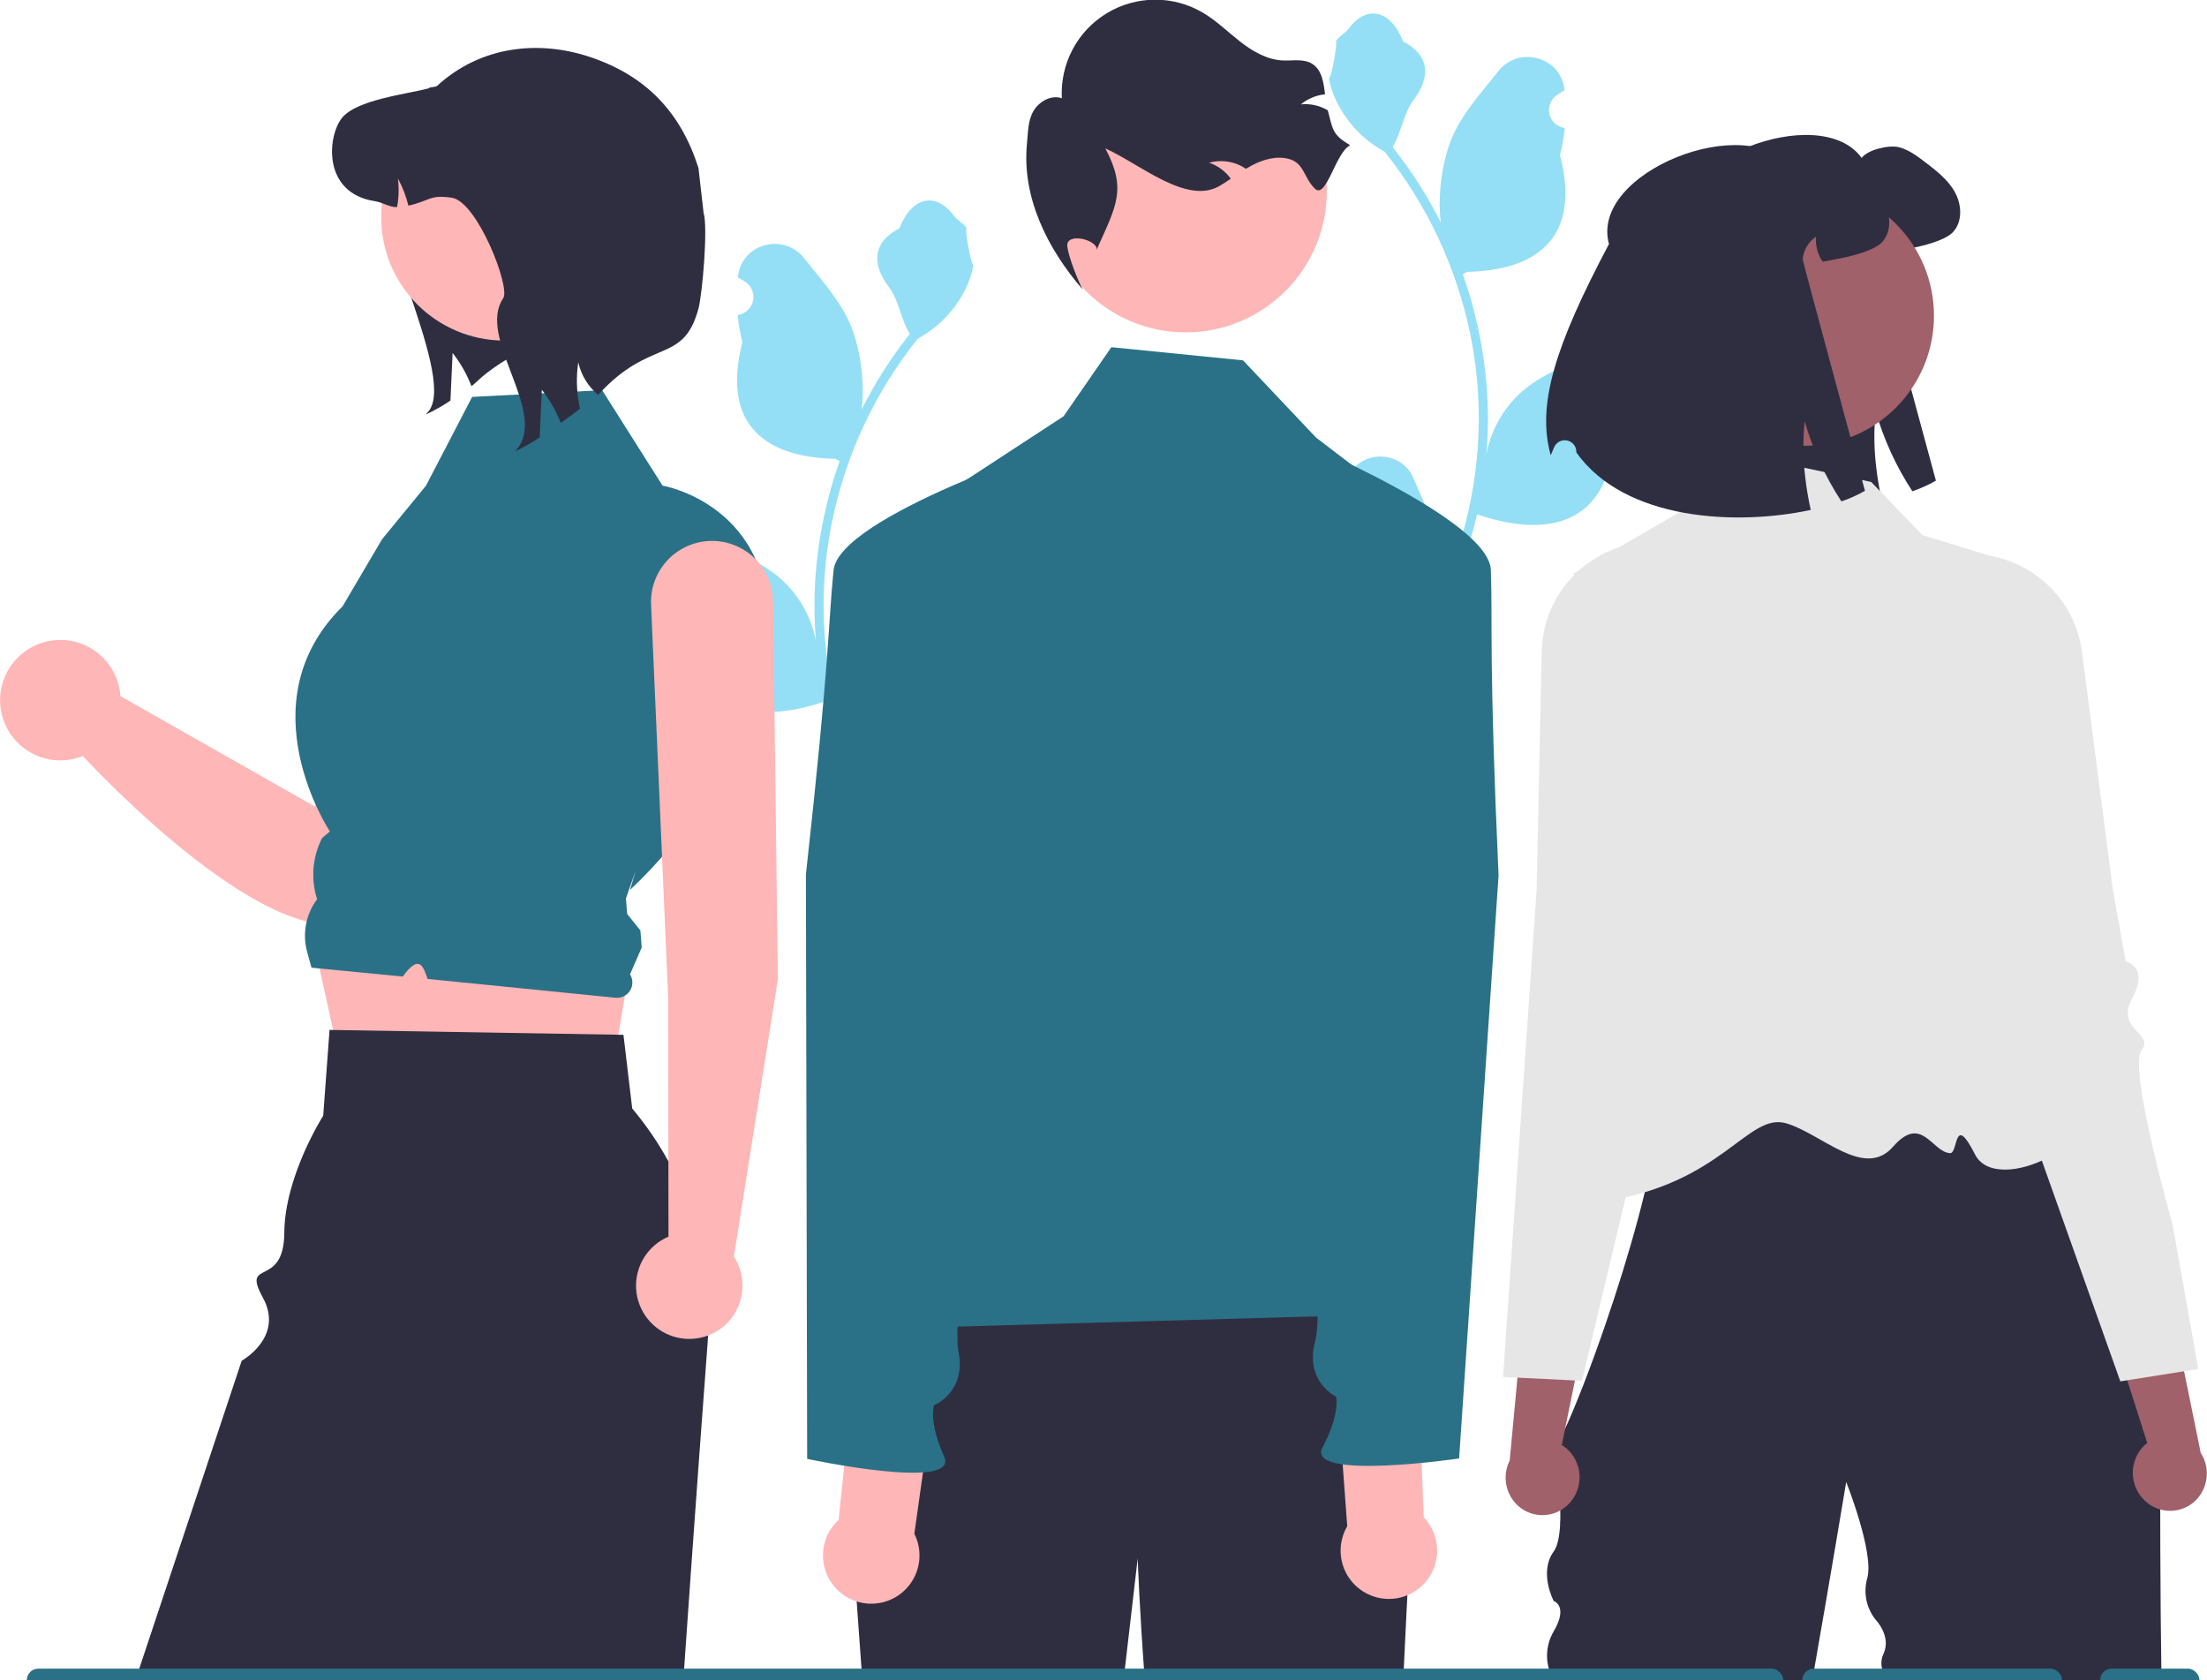 <svg width="2312" height="1760" viewBox="0 0 2312 1760" fill="none" xmlns="http://www.w3.org/2000/svg">
<g clip-path="url(#clip0_134_559)">
<path d="M1401.85 530.361C1404.73 530.493 1407.57 529.738 1410.01 528.198C1412.44 526.658 1414.34 524.407 1415.45 521.751C1416.56 519.094 1416.83 516.161 1416.21 513.348C1415.6 510.534 1414.14 507.977 1412.03 506.023C1411.67 504.615 1411.42 503.605 1411.06 502.197C1411.19 501.891 1411.32 501.585 1411.45 501.279C1424.37 470.454 1468.19 470.666 1481 501.538C1492.38 528.938 1506.86 556.384 1510.43 585.355C1512 598.161 1511.34 611.143 1508.47 623.722C1535.19 565.435 1549.07 502.083 1549.16 437.963C1549.16 421.873 1548.27 405.795 1546.48 389.805C1545 376.696 1542.95 363.681 1540.33 350.759C1526 280.645 1495.25 214.928 1450.6 159.005C1428.99 147.214 1411.51 129.081 1400.53 107.05C1396.55 99.131 1393.73 90.677 1392.17 81.952C1394.61 82.272 1401.37 45.144 1399.53 42.866C1402.92 37.71 1409.01 35.148 1412.72 30.117C1431.17 5.098 1456.59 9.466 1469.87 43.465C1498.22 57.776 1498.49 81.508 1481.1 104.332C1470.03 118.854 1468.51 138.503 1458.8 154.049C1459.8 155.328 1460.83 156.567 1461.83 157.846C1480.1 181.332 1496.02 206.551 1509.36 233.141C1505.59 203.65 1511.16 168.12 1520.66 145.217C1531.48 119.122 1551.76 97.144 1569.61 74.585C1591.06 47.488 1635.03 59.313 1638.81 93.663C1638.85 93.996 1638.88 94.329 1638.92 94.661C1636.27 96.157 1633.67 97.745 1631.13 99.425C1627.94 101.557 1625.47 104.603 1624.04 108.164C1622.61 111.725 1622.29 115.635 1623.12 119.382C1623.95 123.129 1625.89 126.537 1628.69 129.161C1631.49 131.785 1635.02 133.502 1638.81 134.087L1639.2 134.147C1638.25 143.705 1636.58 153.177 1634.2 162.482C1657.11 251.064 1607.66 283.327 1537.05 284.776C1535.49 285.575 1533.97 286.374 1532.41 287.134C1545.82 325.13 1554.23 364.707 1557.43 404.872C1559.24 428.568 1559.14 452.371 1557.11 476.05L1557.23 475.211C1562.35 448.881 1576.39 425.123 1597 407.949C1627.6 382.811 1670.83 373.554 1703.85 353.348C1719.74 343.621 1740.1 356.19 1737.33 374.615C1737.29 374.909 1737.24 375.203 1737.19 375.497C1732.27 377.502 1727.48 379.811 1722.85 382.411C1720.2 383.908 1717.6 385.496 1715.06 387.175C1711.87 389.307 1709.4 392.353 1707.97 395.914C1706.54 399.476 1706.21 403.386 1707.04 407.133C1707.87 410.879 1709.82 414.288 1712.62 416.912C1715.42 419.536 1718.95 421.252 1722.74 421.837L1723.13 421.897C1723.41 421.937 1723.65 421.977 1723.93 422.017C1715.52 442.095 1703.71 460.576 1689.04 476.65C1674.71 553.978 1613.2 561.314 1547.4 538.796H1547.36C1540.14 570.169 1529.68 600.706 1516.15 629.916H1404.64C1404.24 628.678 1403.88 627.399 1403.52 626.16C1413.84 626.808 1424.21 626.191 1434.38 624.322C1426.1 614.17 1417.83 603.939 1409.56 593.788C1409.37 593.598 1409.2 593.398 1409.04 593.188C1404.84 587.993 1400.61 582.837 1396.41 577.642L1396.41 577.636C1396.18 561.71 1398.01 545.822 1401.85 530.363L1401.85 530.361Z" fill="#94DFF6"/>
<path d="M1759.85 245.001C1739.12 169.411 1906.34 104.592 1950.25 165.464C1956.36 156.81 1978.92 151.553 1989.27 154.208C1999.63 156.863 2008.34 163.5 2016.83 169.924C2028.51 178.897 2040.62 188.189 2047.79 201.091C2055.01 213.94 2056.12 231.462 2046.41 242.611C2038.71 251.478 2015.98 257.213 2004.41 259.549C1996.34 261.195 1989.54 262.522 1983.7 263.478C1978.39 255.835 1975.95 246.567 1976.8 237.302C1972.87 239.954 1969.57 243.443 1967.15 247.518C1964.72 251.594 1963.23 256.156 1962.78 260.876C1962.62 262.841 2028.03 503.521 2028.03 503.521C2020.17 507.994 2011.91 511.71 2003.34 514.618C1986.41 488.729 1973.43 460.453 1964.85 430.727C1962.88 450.604 1963.13 470.638 1965.59 490.46C1966.91 501.574 1968.78 512.615 1971.22 523.538C1893.49 540.316 1776.58 534.794 1725.71 463.434C1725.7 463.139 1725.69 462.844 1725.68 462.548C1725.65 459.731 1724.63 457.016 1722.81 454.867C1720.98 452.718 1718.47 451.269 1715.7 450.769C1712.93 450.269 1710.07 450.748 1707.61 452.124C1705.15 453.5 1703.25 455.688 1702.23 458.313C1700.99 461.462 1699.86 464.187 1698.84 466.354C1684.03 413.365 1703.2 352.04 1759.85 245.001Z" fill="#2F2E41"/>
<path d="M1627.58 1512.28V1514.76C1627.48 1513.94 1627.48 1513.11 1627.58 1512.28V1512.28Z" fill="#2F2E41"/>
<path d="M1703.7 1084.5C1705.67 1083.96 1707.69 1083.57 1709.72 1083.33C1707.39 1083.71 1705.38 1084.1 1703.7 1084.5Z" fill="#2F2E41"/>
<path d="M1701.94 1084.95C1702.47 1084.8 1703.07 1084.65 1703.7 1084.5C1703.11 1084.65 1702.54 1084.77 1701.94 1084.95Z" fill="#2F2E41"/>
<path d="M2264.33 1759.98H1979.41C1975.35 1756.74 1972.52 1752.19 1971.41 1747.11C1970.3 1742.03 1970.97 1736.72 1973.31 1732.08C1981.09 1714.23 1965.84 1697.91 1965.84 1697.91C1960.66 1691.85 1957.06 1684.6 1955.36 1676.81C1953.66 1669.01 1953.9 1660.92 1956.08 1653.25C1963.62 1626.88 1934.04 1552.46 1934.04 1552.46C1934.04 1552.46 1918.09 1648.56 1898.55 1759.98H1627.58C1623.04 1752.25 1620.64 1743.44 1620.64 1734.48C1620.64 1725.51 1623.04 1716.71 1627.58 1708.98C1643.37 1682.2 1627.58 1677.07 1627.58 1677.07C1627.58 1677.07 1611.78 1647.1 1627.58 1625.35C1643.37 1603.59 1627.58 1514.76 1627.58 1514.76C1628.17 1518.69 1632.67 1511.55 1639.6 1496.57C1650.14 1473.8 1666.26 1432.83 1682.54 1385.27C1694.18 1351.33 1705.91 1313.98 1715.72 1277.47H1715.74C1718.31 1267.87 1720.75 1258.37 1723.05 1248.95C1727.55 1230.48 1731.41 1212.53 1734.33 1195.68C1740.69 1159.38 1742.78 1128.2 1737.9 1107.92C1733.86 1091.04 1725 1081.73 1709.72 1083.33C1717.91 1081.97 1729.91 1080.69 1744.69 1079.47C1747.35 1079.26 1750.11 1079.04 1752.97 1078.81C1863.23 1070.48 2099.78 1065.69 2099.78 1065.69L2172.24 1195.44L2264 1359.8C2264 1359.8 2261.5 1580.29 2264.33 1759.98Z" fill="#2F2E41"/>
<path d="M1960.22 504.885L1793.28 469.475L1760.14 536.191L1648.52 600.812C1648.52 600.812 1720.47 894.991 1720.06 936.366C1719.02 1041.41 1550.94 1276.89 1677.89 1258.77C1804.85 1240.66 1830.63 1164.78 1871.39 1176.77C1908.15 1187.6 1953.03 1235.73 1983.07 1201.3C2013.12 1166.88 2023.7 1206.63 2042.7 1208.01C2051.73 1208.66 2046.29 1164.53 2069.01 1209.38C2091.73 1254.22 2212.19 1193.86 2171.36 1153.03C2103.36 1085.03 2089.54 583.763 2089.54 583.763L2013.85 560.472L1960.22 504.885Z" fill="#E6E6E6"/>
<path d="M1645.36 1573.22C1652.07 1565.22 1655.39 1554.92 1654.62 1544.51C1653.85 1534.1 1649.05 1524.4 1641.24 1517.48C1639.63 1516.1 1637.91 1514.85 1636.09 1513.75L1664 1376.77L1599.48 1338.15L1581.53 1529.93C1577.56 1537.82 1576.31 1546.79 1577.98 1555.46C1579.64 1564.12 1584.13 1572 1590.74 1577.84C1594.53 1581.13 1598.94 1583.65 1603.7 1585.23C1608.47 1586.82 1613.5 1587.46 1618.51 1587.1C1623.51 1586.75 1628.41 1585.41 1632.9 1583.17C1637.39 1580.92 1641.4 1577.81 1644.69 1574.02C1644.92 1573.76 1645.14 1573.49 1645.36 1573.22Z" fill="#A0616A"/>
<path d="M1845.71 851.176C1845.3 846.773 1839.69 844.773 1831.9 842.012C1824.08 839.604 1816.65 836.085 1809.84 831.563C1792.6 819.114 1799.39 806.093 1808.77 788.098C1810.6 784.599 1812.5 780.957 1814.29 777.173C1819.6 765.961 1811.15 719.712 1789.13 639.686C1782.34 615.05 1782.37 597.65 1777.68 586.105C1773.01 574.561 1763.66 568.872 1738.17 567.682C1707.35 566.126 1677.18 576.851 1654.26 597.507C1653.64 598.054 1653 598.649 1652.38 599.221C1651.21 600.316 1650.07 601.434 1648.95 602.577C1627.76 623.899 1615.63 652.591 1615.1 682.651L1614.98 687.768L1609.72 932.274L1594.94 1146.83L1574.57 1442.4L1589.66 1443.14L1649.88 1446.13L1657.19 1446.49L1674.52 1373.8L1695.37 1286.32L1703.03 1254.19L1726.81 1154.5L1737.9 1107.92L1744.69 1079.47L1747.45 1067.86L1760.92 1011.4C1761.23 1010.2 1792.22 887.928 1827.95 867.482C1841.28 859.865 1846.09 855.437 1845.71 851.176Z" fill="#E6E6E6"/>
<path d="M2246.58 1571.76C2239.05 1564.53 2234.64 1554.64 2234.29 1544.21C2233.94 1533.78 2237.67 1523.62 2244.7 1515.9C2246.15 1514.35 2247.73 1512.93 2249.41 1511.64L2206.95 1378.45L2266.96 1333.13L2305.4 1521.87C2310.19 1529.28 2312.4 1538.07 2311.67 1546.86C2310.95 1555.66 2307.33 1563.97 2301.38 1570.49C2297.97 1574.17 2293.86 1577.14 2289.29 1579.23C2284.73 1581.32 2279.79 1582.5 2274.78 1582.68C2269.76 1582.87 2264.75 1582.06 2260.04 1580.31C2255.34 1578.56 2251.02 1575.9 2247.34 1572.48C2247.08 1572.25 2246.83 1572 2246.58 1571.76Z" fill="#A0616A"/>
<path d="M2275.93 1282.75C2275.93 1282.75 2229.13 1118.1 2243.41 1100.27C2257.68 1082.45 2215.53 1078.96 2233.69 1045.77C2251.86 1012.57 2226.79 1007.02 2226.79 1007.02L2213.18 930.693L2188.86 743.216L2188.12 737.641L2181.05 683.097C2179.07 667.519 2173.97 652.498 2166.06 638.935C2158.15 625.371 2147.58 613.542 2134.99 604.156C2134.35 603.663 2133.69 603.191 2133.03 602.718C2130.04 600.562 2126.98 598.565 2123.85 596.726C2100.51 582.953 2073.09 577.745 2046.32 581.999C1995.88 589.855 2011.58 608.666 2003.4 659.06C1990.1 740.999 1986.65 787.877 1993.13 798.468C1995.32 802.035 1997.61 805.447 1999.8 808.723C2011.06 825.63 2019.21 837.827 2003.4 852.083C1997.1 857.292 1990.09 861.58 1982.59 864.817C1975.16 868.414 1969.78 870.995 1969.85 875.417C1969.94 879.701 1975.19 883.569 1989.25 889.704C2006.29 897.16 2024.59 925.353 2039.58 954.153C2051.47 977.368 2062.08 1001.22 2071.35 1025.6L2200.19 1387.95L2221.21 1447.05L2228.46 1445.9L2287.99 1436.46L2302.92 1434.1L2275.93 1282.75Z" fill="#E6E6E6"/>
<path d="M1889.79 466.972C1965 466.972 2025.98 405.997 2025.98 330.781C2025.98 255.564 1965 194.589 1889.79 194.589C1814.57 194.589 1753.6 255.564 1753.6 330.781C1753.6 405.997 1814.57 466.972 1889.79 466.972Z" fill="#A0616A"/>
<path d="M1685.52 255.62C1664.78 180.031 1832 115.211 1875.92 176.084C1882.02 167.429 1904.59 162.173 1914.94 164.828C1925.3 167.482 1934 174.119 1942.5 180.544C1954.18 189.517 1966.28 198.809 1973.45 211.711C1980.67 224.56 1981.79 242.081 1972.07 253.231C1964.37 262.098 1941.65 267.832 1930.07 270.168C1922 271.814 1915.21 273.142 1909.37 274.097C1904.06 266.454 1901.62 257.187 1902.46 247.922C1898.53 250.573 1895.24 254.062 1892.81 258.138C1890.39 262.214 1888.9 266.776 1888.45 271.496C1888.29 273.46 1953.7 514.141 1953.7 514.141C1945.84 518.614 1937.57 522.329 1929.01 525.237C1912.07 499.348 1899.1 471.072 1890.52 441.347C1888.55 461.224 1888.8 481.258 1891.26 501.079C1892.57 512.194 1894.45 523.234 1896.89 534.157C1819.16 550.935 1702.24 545.414 1651.38 474.054C1651.37 473.759 1651.36 473.463 1651.35 473.168C1651.31 470.351 1650.29 467.636 1648.47 465.487C1646.65 463.338 1644.14 461.889 1641.37 461.389C1638.59 460.888 1635.74 461.367 1633.28 462.744C1630.82 464.12 1628.92 466.308 1627.89 468.933C1626.66 472.081 1625.52 474.807 1624.51 476.974C1609.7 423.985 1628.86 362.66 1685.52 255.62Z" fill="#2F2E41"/>
<path d="M1010.09 726.221C1007.21 726.353 1004.37 725.598 1001.93 724.058C999.501 722.518 997.601 720.267 996.49 717.611C995.38 714.954 995.112 712.021 995.724 709.208C996.337 706.394 997.799 703.837 999.913 701.883C1000.27 700.476 1000.52 699.465 1000.88 698.058C1000.75 697.751 1000.62 697.445 1000.49 697.139C987.566 666.314 943.753 666.526 930.935 697.398C919.558 724.798 905.074 752.245 901.508 781.216C899.937 794.021 900.6 807.003 903.466 819.582C876.746 761.295 862.871 697.944 862.781 633.824C862.776 617.734 863.67 601.656 865.459 585.665C866.938 572.557 868.989 559.541 871.614 546.619C885.935 476.505 916.685 410.788 961.336 354.866C982.947 343.074 1000.42 324.941 1011.41 302.911C1015.39 294.992 1018.21 286.538 1019.77 277.812C1017.33 278.132 1010.57 241.004 1012.41 238.726C1009.01 233.571 1002.93 231.008 999.223 225.977C980.769 200.958 955.345 205.327 942.072 239.326C913.719 253.636 913.445 277.368 930.842 300.193C941.91 314.714 943.431 334.363 953.143 349.909C952.144 351.188 951.104 352.428 950.105 353.707C931.841 377.192 915.923 402.411 902.578 429.002C906.353 399.51 900.779 363.98 891.277 341.078C880.459 314.982 860.184 293.005 842.329 270.445C820.883 243.348 776.905 255.174 773.126 289.524C773.09 289.856 773.054 290.189 773.019 290.521C775.671 292.017 778.267 293.605 780.807 295.285C783.998 297.417 786.471 300.463 787.901 304.025C789.331 307.586 789.652 311.496 788.822 315.242C787.992 318.989 786.049 322.398 783.249 325.022C780.449 327.646 776.921 329.362 773.128 329.947L772.74 330.007C773.684 339.565 775.354 349.038 777.735 358.343C754.83 446.924 804.281 479.187 874.891 480.636C876.449 481.436 877.968 482.235 879.527 482.994C866.12 520.99 857.71 560.568 854.509 600.732C852.697 624.428 852.803 648.232 854.828 671.91L854.709 671.071C849.593 644.741 835.547 620.983 814.943 603.809C784.341 578.671 741.106 569.414 708.093 549.208C692.201 539.481 671.836 552.051 674.61 570.475C674.654 570.769 674.699 571.064 674.745 571.358C679.666 573.362 684.458 575.671 689.092 578.271C691.744 579.768 694.34 581.356 696.88 583.036C700.071 585.168 702.544 588.214 703.974 591.775C705.404 595.336 705.725 599.246 704.895 602.993C704.065 606.74 702.122 610.148 699.322 612.772C696.521 615.396 692.994 617.113 689.201 617.698L688.812 617.757C688.532 617.797 688.293 617.837 688.013 617.878C696.422 637.955 708.224 656.436 722.903 672.51C737.225 749.838 798.739 757.175 864.54 734.656H864.58C871.8 766.029 882.26 796.566 895.793 825.777H1007.3C1007.7 824.538 1008.06 823.259 1008.42 822.02C998.094 822.669 987.732 822.051 977.562 820.182C985.835 810.031 994.107 799.799 1002.38 789.648C1002.56 789.458 1002.74 789.258 1002.9 789.049C1007.1 783.853 1011.33 778.698 1015.53 773.502L1015.53 773.496C1015.75 757.57 1013.93 741.682 1010.09 726.223L1010.09 726.221Z" fill="#94DFF6"/>
<path d="M489.809 165.466C487.278 171.364 409.247 170.732 405.673 175.983C378.118 216.526 477.447 389.027 449.892 429.623L446.054 434.198C455.043 430.055 463.678 425.183 471.873 419.632C472.609 403.015 473.345 386.345 474.134 369.729C482.387 380.287 489.049 391.997 493.906 404.487C500.322 399.965 505.584 391.582 533.082 375.092C544.214 362.863 557.048 352.299 571.188 343.724L489.809 165.466Z" fill="#2F2E41"/>
<path d="M546.472 497.74C537.861 492.131 528.036 488.656 517.813 487.603C507.59 486.551 497.264 487.952 487.691 491.69C478.118 495.427 469.574 501.394 462.769 509.095C455.964 516.796 451.093 526.008 448.561 535.968L329.981 844.939L126.156 729.222C125.261 715.921 120.176 703.246 111.632 693.013C103.088 682.78 91.522 675.516 78.594 672.263C65.666 669.01 52.04 669.935 39.67 674.904C27.3 679.874 16.822 688.634 9.738 699.927C2.654 711.22 -0.671 724.466 0.239 737.766C1.149 751.066 6.247 763.736 14.803 773.959C23.359 784.182 34.933 791.433 47.865 794.671C60.796 797.91 74.421 796.97 86.785 791.986C129.709 837.798 315.8 1025.63 392.84 952.238C457.596 890.551 551.047 651.473 573.542 568.914C577.146 555.713 576.466 541.708 571.601 528.917C566.736 516.127 557.937 505.21 546.472 497.74V497.74Z" fill="#FFB6B6"/>
<path d="M323.811 965.185L361.231 1134.32L634.86 1159.07L660.007 1011.8L323.811 965.185Z" fill="#FFB6B6"/>
<path d="M741.784 1398.91C741.659 1401.33 741.509 1403.73 741.334 1406.16C738.71 1441.2 735.71 1481.62 732.46 1525.92C727.336 1596.2 721.612 1676.24 715.838 1759.98H141.899L253.208 1425.42C253.208 1425.42 298.153 1400.67 275.271 1359.1C252.389 1317.53 297.412 1350.66 297.831 1291.29C298.25 1231.93 338.594 1168.77 338.594 1168.77L345.219 1078.88L348.993 1078.96L647.673 1083.93L653.122 1084.03L662.296 1161.2C717.996 1227.48 746.412 1312.46 741.784 1398.91V1398.91Z" fill="#2F2E41"/>
<path d="M494.592 415.772L630.79 408.756L694.051 508.715C694.051 508.715 813.077 528.615 804.826 668.872C796.576 809.13 660.007 932.206 660.007 932.206L665.845 912.192L655.706 941.162L657.006 957.429L670.838 974.657L672.262 992.473L660.007 1020.66C661.601 1023.22 662.446 1026.17 662.448 1029.18C662.45 1032.19 661.608 1035.14 660.018 1037.69C658.428 1040.25 656.153 1042.31 653.452 1043.64C650.75 1044.97 647.731 1045.51 644.735 1045.21L447.939 1025.49C443.458 1013.17 439.863 998.419 421.904 1022.97L403.365 1021.17L326.301 1013.71L321.765 997.183C319.187 987.794 318.786 977.941 320.59 968.373C322.395 958.806 326.358 949.776 332.178 941.971V941.971C325.485 921.01 327.238 898.264 337.065 878.576L337.433 877.838L345.617 871.017C345.617 871.017 256.083 736.504 358.866 635.19L400.118 565.062L446.276 508.747L494.592 415.772Z" fill="#2A7187"/>
<path d="M528.489 356.766C599.819 356.766 657.643 298.942 657.643 227.613C657.643 156.283 599.819 98.459 528.489 98.459C457.159 98.459 399.335 156.283 399.335 227.613C399.335 298.942 457.159 356.766 528.489 356.766Z" fill="#FFB6B6"/>
<path d="M626.582 413.668C616.065 404.88 608.744 392.864 605.758 379.488C603.37 395.729 603.994 412.271 607.599 428.286C600.605 433.545 593.822 438.541 587.406 443.063C582.549 430.573 575.888 418.862 567.634 408.304C566.846 424.921 566.109 441.591 565.373 458.207C557.179 463.759 548.543 468.631 539.554 472.773L543.393 468.199C570.947 427.603 499.642 352.88 527.196 312.337C534.927 300.978 500.01 211.216 473.402 207.167C449.739 203.591 450.738 210.427 427.811 215.423C425.43 205.493 421.734 195.926 416.821 186.974C418.129 196.949 417.827 207.069 415.927 216.948C407.776 217.263 401.364 212.07 392.684 210.743C337.312 202.276 342.939 142.382 358.346 123.399C373.806 104.469 425.129 98.789 448.792 92.637C450.948 90.533 455.839 91.848 457.995 89.85C503.344 48.347 563.996 41.474 618.577 59.869C676.783 79.486 713.074 117.453 731.7 175.984L737.042 222.824C741.834 237.884 735.805 307.96 731.7 323.222C715.74 382.548 681.75 352.932 626.582 413.668Z" fill="#2F2E41"/>
<path d="M814.9 1025.56L809.815 629.562C809.55 612.785 802.699 596.786 790.742 585.016C778.784 573.245 762.678 566.648 745.899 566.648H745.899C737.219 566.648 728.63 568.416 720.655 571.844C712.681 575.272 705.488 580.288 699.515 586.586C693.542 592.884 688.915 600.333 685.915 608.478C682.915 616.623 681.605 625.294 682.065 633.962L699.957 1045.15L700.297 1295.46C689.752 1299.93 680.839 1307.54 674.769 1317.26C668.699 1326.97 665.767 1338.32 666.371 1349.76C666.974 1361.19 671.085 1372.17 678.143 1381.19C685.202 1390.21 694.866 1396.84 705.824 1400.18C716.781 1403.52 728.5 1403.4 739.389 1399.84C750.278 1396.29 759.808 1389.47 766.685 1380.31C773.563 1371.15 777.453 1360.09 777.828 1348.64C778.204 1337.19 775.046 1325.91 768.783 1316.32L814.9 1025.56Z" fill="#FFB6B6"/>
<path d="M1481.47 1537.9C1481.47 1537.9 1473.61 1679.33 1470 1759.99H1199.27C1193.7 1686.58 1191.82 1632.65 1191.82 1632.65L1177.01 1759.99H903.358L886.393 1524.16L968.378 1320.94C968.378 1320.94 1412.68 1290.12 1453.89 1329.21C1495.07 1368.27 1481.47 1537.9 1481.47 1537.9Z" fill="#2F2E41"/>
<path d="M1242.07 348.153C1323.74 348.153 1389.95 281.946 1389.95 200.274C1389.95 118.603 1323.74 52.395 1242.07 52.395C1160.4 52.395 1094.19 118.603 1094.19 200.274C1094.19 281.946 1160.4 348.153 1242.07 348.153Z" fill="#FFB6B6"/>
<path d="M1414.44 152.223C1399.25 159.149 1389.41 209.31 1377.47 197.649C1365.53 185.987 1366.33 170.812 1350.23 166.508C1337.24 163.018 1323.25 167.007 1311.39 173.298C1309.28 174.408 1307.22 175.615 1305.22 176.815C1303.9 175.933 1302.59 175.103 1301.18 174.337C1290.57 168.662 1278.2 167.27 1266.59 170.447C1275.76 173.517 1283.73 179.392 1289.38 187.239C1285.41 189.898 1281.39 192.564 1277.28 194.926C1242.93 214.746 1194.06 171.649 1157.91 155.458C1180.56 197.951 1169.41 215.55 1149.74 259.497L1149.06 261.999C1150.18 250.985 1116.1 242.777 1118.08 258.281C1119.48 269.29 1129.01 293.759 1134.34 303.479C1096.33 259.53 1070.36 205.748 1075.84 150.268C1077.03 138.614 1076.67 126.317 1082.68 116.201C1088.7 106.138 1101.25 99.076 1112.35 102.913C1111.41 85.22 1115.28 67.603 1123.55 51.934C1131.82 36.266 1144.19 23.132 1159.33 13.928C1174.47 4.725 1191.82 -0.203 1209.54 -0.333C1227.25 -0.463 1244.68 4.211 1259.95 13.192C1274.14 21.52 1285.99 33.298 1299 43.458C1312 53.617 1327 62.473 1343.49 63.311C1353.96 63.816 1365.34 61.261 1374.33 66.681C1384.75 72.969 1386.53 86.135 1388.09 98.804C1378.81 99.72 1370 103.384 1362.81 109.328C1372.42 108.348 1382.09 110.423 1390.45 115.258C1390.61 115.33 1390.76 115.416 1390.91 115.516C1396.41 136.453 1395.85 141.095 1414.44 152.223Z" fill="#2F2E41"/>
<path d="M904.014 1392.48C1029.95 1245.07 987.41 1057.59 937.429 868.327L946.939 588.735C947.406 575.02 951.166 561.618 957.901 549.662C964.637 537.706 974.151 527.547 985.639 520.041L1114.2 436.053L1164.24 363.707L1302.17 377.5L1378.65 458.387L1463.31 523.02C1484.57 539.248 1500.75 561.216 1509.93 586.334C1519.12 611.451 1520.93 638.671 1515.15 664.784L1434.14 1031.18C1434.14 1031.18 1468.02 1221.12 1447.34 1242.1C1426.67 1263.08 1373.39 1242.11 1415.64 1265.66C1466.34 1293.92 1512.44 1288.7 1486.79 1314.36C1461.13 1340.02 1493.6 1375.69 1493.6 1375.69L904.014 1392.48Z" fill="#2A7187"/>
<path d="M957.856 1606.71L978.851 1457.14L895.08 1433.22L878.51 1592.15C871.577 1598.51 866.555 1606.67 864.008 1615.72C861.461 1624.78 861.491 1634.36 864.093 1643.4C866.695 1652.44 871.767 1660.58 878.738 1666.89C885.709 1673.2 894.304 1677.45 903.555 1679.15C912.807 1680.84 922.348 1679.93 931.107 1676.5C939.866 1673.07 947.496 1667.27 953.137 1659.74C958.779 1652.22 962.209 1643.27 963.043 1633.9C963.877 1624.53 962.081 1615.11 957.856 1606.71V1606.71Z" fill="#FFB6B6"/>
<path d="M1117.34 463.016C1117.34 463.016 878.894 540.622 873.208 597.406C867.522 654.19 869.408 688.952 844.242 916.176L845.568 1528.26C845.568 1528.26 1005.43 1562.49 989.037 1525.89C972.642 1489.3 978.363 1472.08 978.363 1472.08C978.363 1472.08 1012.64 1458.55 1004.06 1415.58C995.478 1372.61 1038.5 1159.68 1038.5 1159.68L1065.66 777.782L1117.34 463.016Z" fill="#2A7187"/>
<path d="M1411.35 1598.79L1400.18 1448.16L1485.33 1429.77L1491.48 1589.44C1497.98 1596.24 1502.46 1604.72 1504.41 1613.92C1506.36 1623.12 1505.7 1632.68 1502.52 1641.53C1499.33 1650.38 1493.74 1658.17 1486.37 1664.01C1479 1669.86 1470.14 1673.53 1460.8 1674.62C1451.46 1675.71 1442 1674.17 1433.48 1670.18C1424.97 1666.18 1417.73 1659.89 1412.59 1652.02C1407.46 1644.14 1404.62 1634.98 1404.4 1625.58C1404.18 1616.17 1406.59 1606.9 1411.35 1598.79H1411.35Z" fill="#FFB6B6"/>
<path d="M1326.97 447.116C1326.97 447.116 1559.83 540.143 1561.79 597.177C1563.75 654.211 1559.6 688.775 1569.86 917.159L1528.53 1527.85C1528.53 1527.85 1366.77 1551.55 1385.52 1516.1C1404.27 1480.66 1399.69 1463.1 1399.69 1463.1C1399.69 1463.1 1366.37 1447.37 1377.74 1405.05C1389.11 1362.74 1360.1 1147.44 1360.1 1147.44L1357.96 764.587L1326.97 447.116Z" fill="#2A7187"/>
<rect x="28.116" y="1748" width="1840" height="24" rx="12" fill="#2A7187"/>
<rect x="1888.12" y="1748" width="272" height="24" rx="12" fill="#2A7187"/>
<rect x="2200.12" y="1748" width="104" height="24" rx="12" fill="#2A7187"/>
</g>
<defs>
<clipPath id="clip0_134_559">
<rect width="2311.69" height="1759.98" fill="white" transform="translate(0.116 0.006)"/>
</clipPath>
</defs>
</svg>

